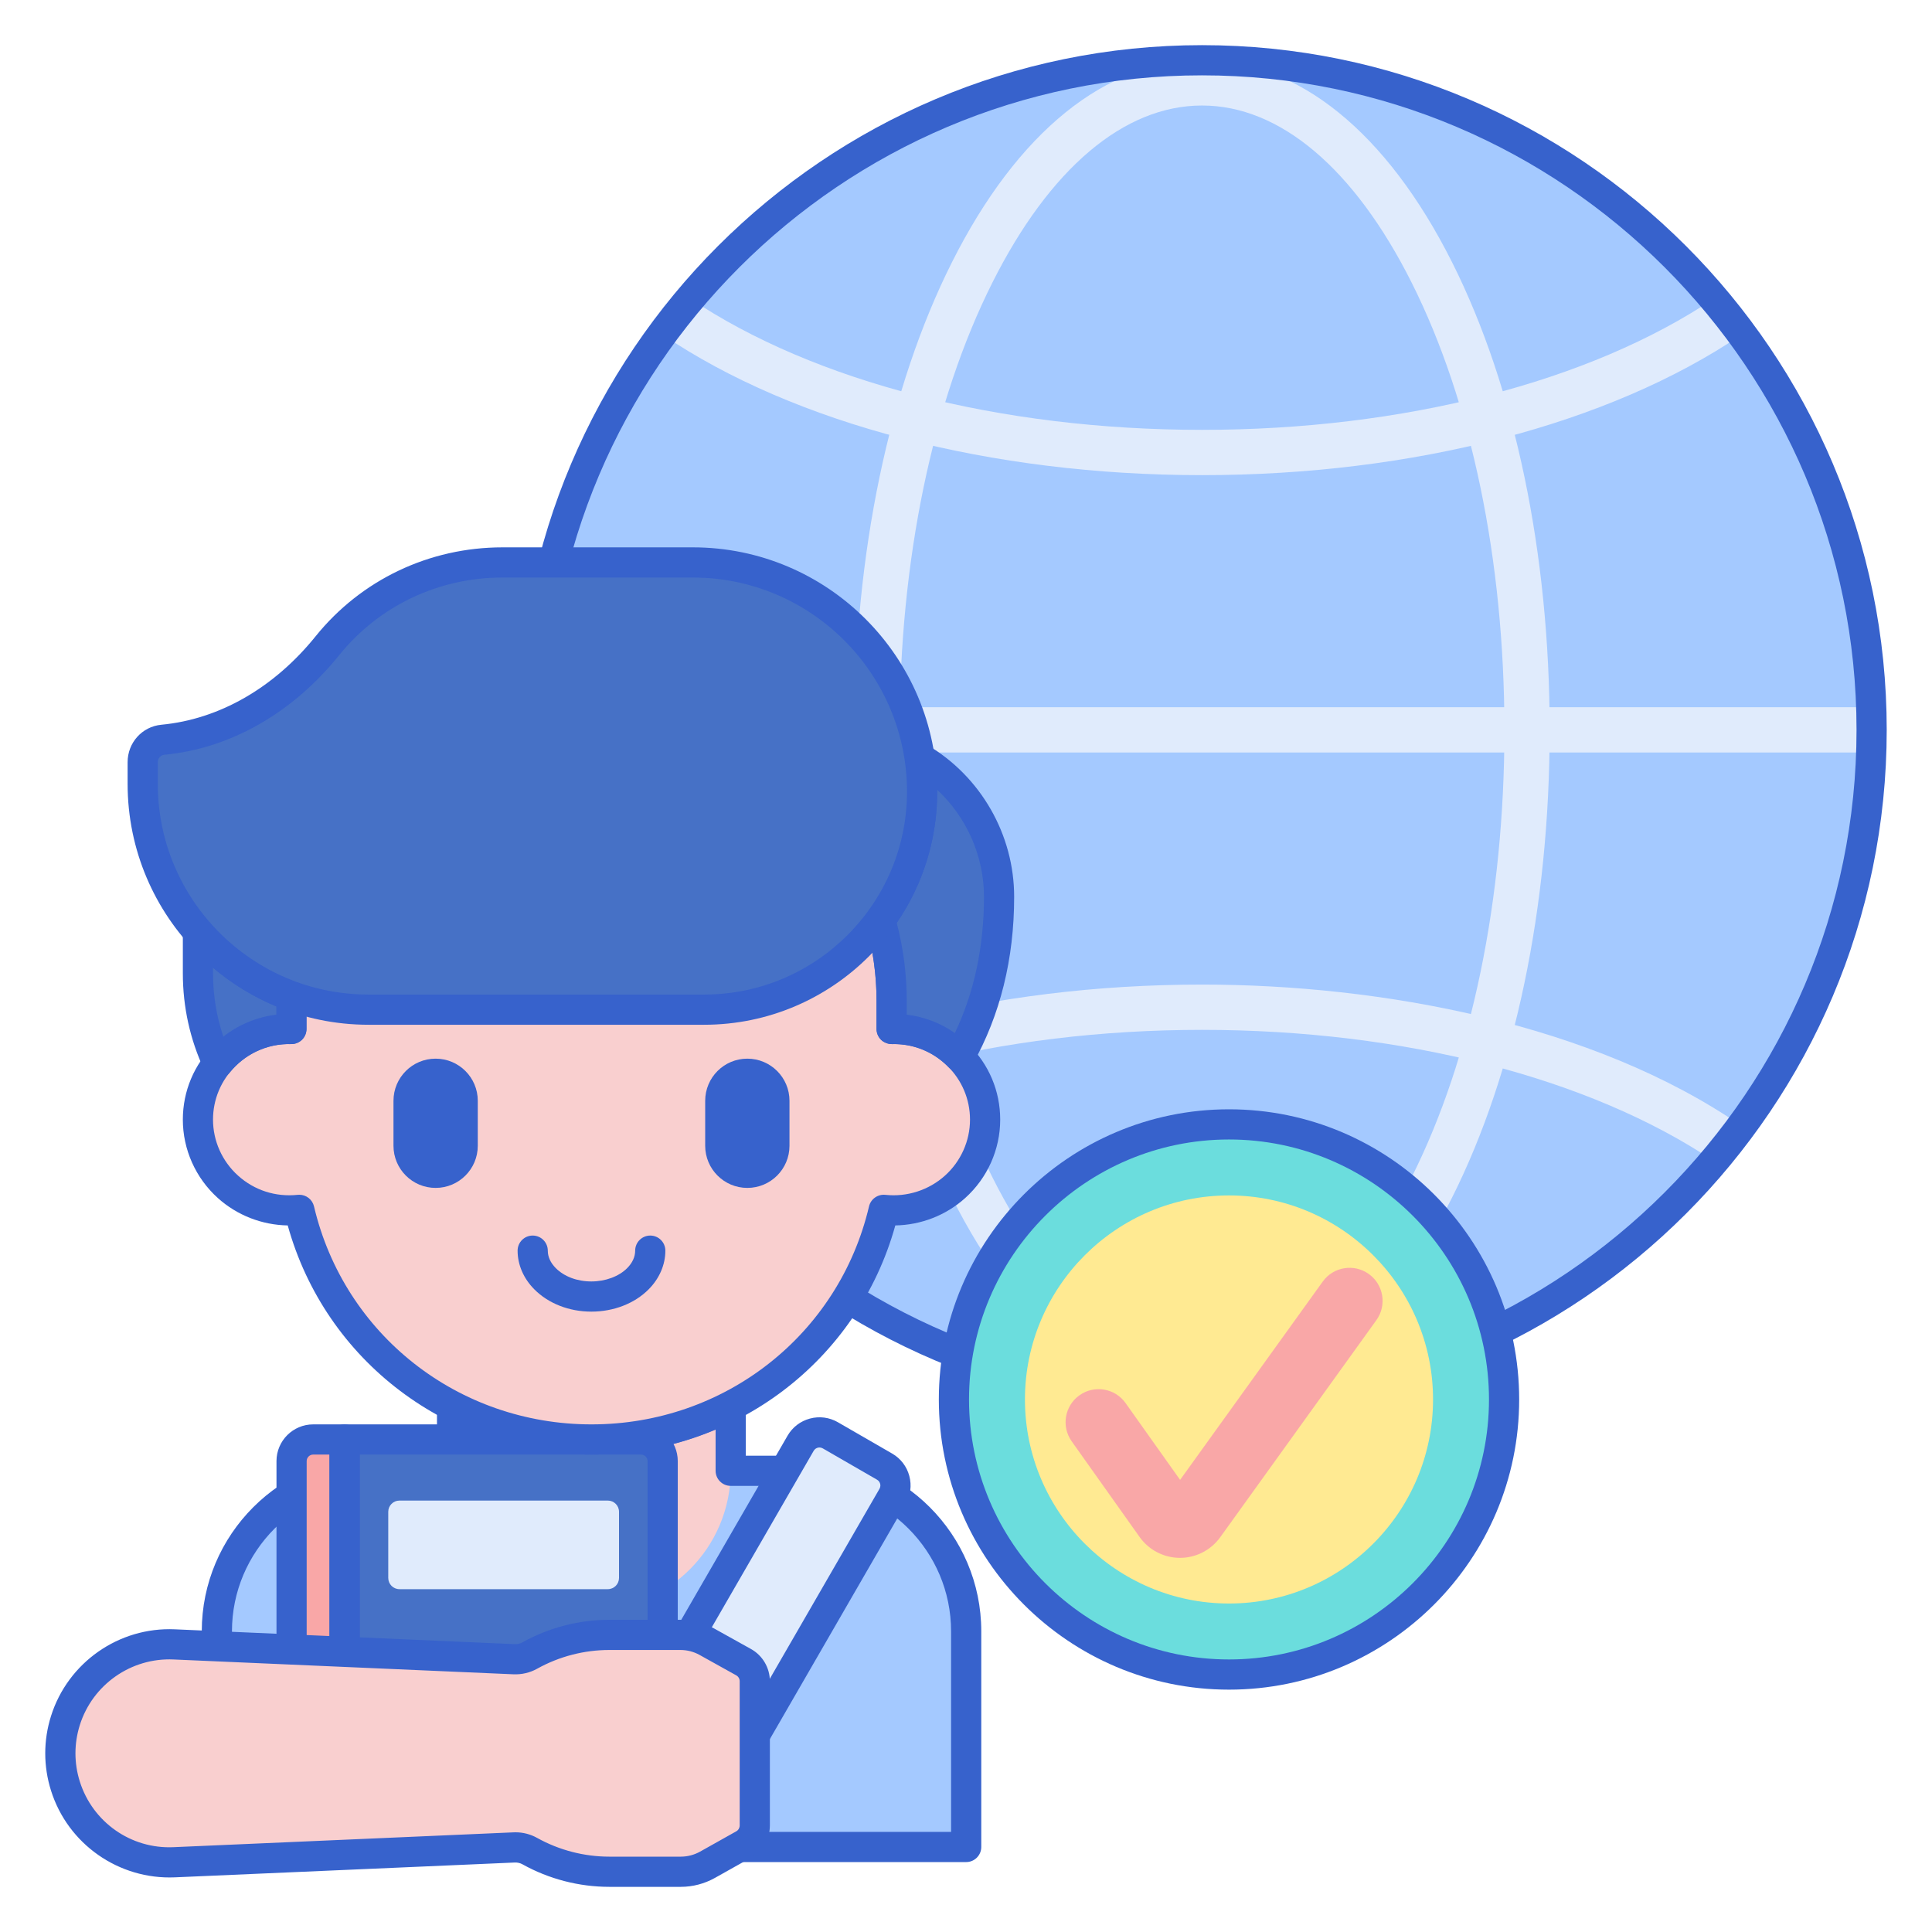 <?xml version="1.0" encoding="utf-8"?>
<!-- Generator: Adobe Illustrator 22.1.0, SVG Export Plug-In . SVG Version: 6.00 Build 0)  -->
<svg version="1.1" id="Layer_1" xmlns="http://www.w3.org/2000/svg" xmlns:xlink="http://www.w3.org/1999/xlink" x="0px" y="0px"
	 viewBox="0 0 256 256" style="enable-background:new 0 0 256 256;" xml:space="preserve">
<style type="text/css">
	.st0{fill:#E0EBFC;}
	.st1{fill:#3762CC;}
	.st2{fill:#4671C6;}
	.st3{fill:#6BDDDD;}
	.st4{fill:#F9A7A7;}
	.st5{fill:#A4C9FF;}
	.st6{fill:#FFEA92;}
	.st7{fill:#F9CFCF;}
	.st8{fill:#FFE164;}
	.st9{fill:#FFDC85;}
	.st10{fill:#FFEA94;}
	.st11{fill:#B9BEFC;}
	.st12{fill:#EAA97D;}
</style>
<g>
	<g>
		<circle class="st5" cx="159.273" cy="96.71" r="88.727"/>
	</g>
	<g>
		<path class="st0" d="M159.273,185.452c-12.696,0-24.463-9.505-33.133-26.764c-8.34-16.604-12.933-38.612-12.933-61.971
			s4.594-45.367,12.933-61.97c8.67-17.259,20.437-26.764,33.133-26.764s24.463,9.505,33.133,26.764
			c8.34,16.603,12.933,38.611,12.933,61.97s-4.594,45.367-12.933,61.971C183.737,175.947,171.97,185.452,159.273,185.452z
			 M159.273,13.981c-10.312,0-20.175,8.331-27.774,23.459c-7.929,15.784-12.295,36.835-12.295,59.278s4.366,43.495,12.295,59.279
			c7.599,15.128,17.463,23.459,27.774,23.459s20.175-8.331,27.774-23.459c7.929-15.784,12.295-36.836,12.295-59.279
			s-4.366-43.494-12.295-59.278C179.449,22.312,169.585,13.981,159.273,13.981z"/>
	</g>
	<g>
		<path class="st0" d="M70.602,93.71c-0.033,0.997-0.056,1.996-0.056,3c0,1.005,0.023,2.004,0.056,3h177.342
			c0.033-0.996,0.056-1.995,0.056-3c0-1.004-0.023-2.003-0.056-3H70.602z"/>
	</g>
	<g>
		<path class="st0" d="M91.42,39.547c-1.294,1.534-2.536,3.112-3.725,4.732l0.153,0.103c17.446,11.806,43.48,18.577,71.426,18.577
			c27.944,0,53.979-6.771,71.426-18.577l0.153-0.103c-1.189-1.621-2.431-3.198-3.725-4.732h0
			c-16.479,11.065-41.188,17.412-67.853,17.412C132.607,56.96,107.898,50.613,91.42,39.547z"/>
	</g>
	<g>
		<path class="st0" d="M87.848,149.038l-0.154,0.102c1.189,1.621,2.432,3.199,3.726,4.734
			c16.478-11.066,41.187-17.413,67.854-17.413c26.665,0,51.374,6.347,67.853,17.412c1.274-1.51,2.498-3.063,3.67-4.657
			c-19.673-13.587-47.851-18.755-71.523-18.755C131.328,130.461,105.294,137.232,87.848,149.038z"/>
	</g>
	<g>
		<path class="st1" d="M159.273,187.438c-50.027,0-90.728-40.7-90.728-90.728c0-50.026,40.7-90.727,90.728-90.727
			C209.3,5.983,250,46.684,250,96.71C250,146.737,209.3,187.438,159.273,187.438z M159.273,9.983
			c-47.821,0-86.728,38.905-86.728,86.727s38.906,86.728,86.728,86.728S246,144.531,246,96.71S207.095,9.983,159.273,9.983z"/>
	</g>
	<g>
		<path class="st5" d="M128.023,244.735H28.735v-28.573c0-11.75,9.526-21.276,21.276-21.276h56.736
			c11.75,0,21.276,9.526,21.276,21.276V244.735z"/>
	</g>
	<g>
		<path class="st7" d="M78.379,190.737c-6.673,0-12.957-1.636-18.478-4.515v8.664v0.002c0,10.195,8.265,18.46,18.46,18.46h0
			c10.195,0,18.46-8.265,18.46-18.46v-0.002v-8.645C91.309,189.109,85.038,190.737,78.379,190.737z"/>
	</g>
	<g>
		<path class="st1" d="M128.023,246.734H28.735c-1.104,0-2-0.896-2-2v-28.572c0-12.835,10.441-23.276,23.276-23.276h7.89v-6.664
			c0-0.699,0.365-1.348,0.963-1.71c0.6-0.363,1.344-0.387,1.962-0.063c5.456,2.846,11.362,4.289,17.553,4.289
			c6.178,0,12.072-1.437,17.52-4.271c0.62-0.321,1.363-0.297,1.961,0.064c0.597,0.363,0.962,1.011,0.962,1.71v6.645h7.926
			c12.835,0,23.276,10.441,23.276,23.276v28.572C130.023,245.839,129.128,246.734,128.023,246.734z M30.735,242.734h95.288v-26.572
			c0-10.629-8.647-19.276-19.276-19.276h-9.926c-1.104,0-2-0.896-2-2v-5.493c-5.172,2.195-10.795,3.345-16.442,3.345
			c-5.66,0-11.296-1.155-16.478-3.36v5.509c0,1.104-0.896,2-2,2h-9.89c-10.629,0-19.276,8.647-19.276,19.276V242.734z"/>
	</g>
	<g>
		<path class="st0" d="M75.2,244.735h16.246l26.822-46.456c0.797-1.38,0.324-3.145-1.056-3.942l-7.186-4.149
			c-1.38-0.797-3.145-0.324-3.942,1.056L75.2,244.735z"/>
	</g>
	<g>
		<path class="st1" d="M91.446,246.734H75.2c-0.715,0-1.375-0.381-1.732-1c-0.356-0.619-0.356-1.381,0-2l30.883-53.49
			c0.652-1.13,1.706-1.939,2.968-2.276c1.261-0.34,2.576-0.165,3.707,0.487l7.186,4.148c1.13,0.652,1.939,1.706,2.276,2.968
			c0.338,1.261,0.165,2.577-0.487,3.707l-26.821,46.456C92.821,246.354,92.161,246.734,91.446,246.734z M78.664,242.734h11.628
			l26.243-45.456c0.16-0.276,0.124-0.54,0.089-0.672c-0.035-0.133-0.137-0.379-0.413-0.538l-7.186-4.148
			c-0.275-0.16-0.539-0.126-0.672-0.089c-0.133,0.035-0.379,0.137-0.538,0.413L78.664,242.734z"/>
	</g>
	<g>
		<path class="st2" d="M87.807,244.735H45.661v-53.998h39.281c1.583,0,2.866,1.283,2.866,2.866V244.735z"/>
	</g>
	<g>
		<path class="st4" d="M45.661,244.735h-7.024v-51.132c0-1.583,1.283-2.866,2.866-2.866h4.159V244.735z"/>
	</g>
	<g>
		<path class="st0" d="M80.539,210.572h-27.61c-0.819,0-1.483-0.664-1.483-1.483v-8.772c0-0.819,0.664-1.483,1.483-1.483h27.61
			c0.819,0,1.483,0.664,1.483,1.483v8.772C82.022,209.908,81.358,210.572,80.539,210.572z"/>
	</g>
	<g>
		<path class="st1" d="M87.808,246.734H45.66c-1.104,0-2-0.896-2-2v-53.997c0-1.104,0.896-2,2-2h39.282
			c2.683,0,4.865,2.183,4.865,4.865v51.132C89.808,245.839,88.912,246.734,87.808,246.734z M47.66,242.734h38.147v-49.132
			c0-0.478-0.388-0.865-0.865-0.865H47.66V242.734z"/>
	</g>
	<g>
		<path class="st1" d="M45.66,246.734h-7.024c-1.104,0-2-0.896-2-2v-51.132c0-2.683,2.183-4.865,4.866-4.865h4.158
			c1.104,0,2,0.896,2,2v53.997C47.66,245.839,46.765,246.734,45.66,246.734z M40.636,242.734h3.024v-49.997h-2.158
			c-0.478,0-0.866,0.388-0.866,0.865V242.734z"/>
	</g>
	<g>
		<path class="st7" d="M100.012,241.884v-19.116c0-1.049-0.568-2.016-1.485-2.526l-4.853-2.701
			c-1.075-0.598-2.284-0.912-3.514-0.912h-9.416c-3.69,0-7.319,0.942-10.543,2.736l-0.003,0.001
			c-0.628,0.349-1.34,0.518-2.058,0.487l-45.062-1.965c-6.534-0.285-12.445,3.855-14.41,10.093h0c-0.89,2.826-0.89,5.857,0,8.683h0
			c1.965,6.238,7.876,10.378,14.41,10.093l45.064-1.965c0.718-0.031,1.431,0.137,2.058,0.487h0
			c3.224,1.794,6.853,2.736,10.543,2.736h9.465c1.238,0,2.455-0.318,3.535-0.924l4.791-2.687
			C99.447,243.894,100.012,242.93,100.012,241.884z"/>
	</g>
	<g>
		<path class="st1" d="M90.209,250.017h-9.466c-4.021,0-8.003-1.033-11.516-2.989c-0.305-0.169-0.651-0.245-0.999-0.235
			l-45.064,1.965c-7.426,0.315-14.171-4.401-16.403-11.49c-1.02-3.233-1.02-6.651,0-9.886c2.233-7.088,8.989-11.816,16.403-11.489
			l45.063,1.965c0.341,0.014,0.68-0.063,0.981-0.227c0.007-0.004,0.014-0.008,0.02-0.012c3.515-1.955,7.497-2.988,11.516-2.988
			h9.417c1.565,0,3.117,0.402,4.486,1.164l4.853,2.702c1.55,0.861,2.513,2.498,2.513,4.272v19.116c0,1.768-0.958,3.402-2.499,4.266
			l-4.79,2.687C93.346,249.608,91.785,250.017,90.209,250.017z M68.312,242.79c1.001,0,1.985,0.255,2.861,0.743
			c2.919,1.624,6.229,2.483,9.57,2.483h9.466c0.893,0,1.777-0.231,2.558-0.668l4.79-2.688c0.281-0.157,0.455-0.455,0.455-0.776
			v-19.116c0-0.322-0.175-0.62-0.457-0.777l-4.854-2.702c-0.775-0.431-1.654-0.659-2.541-0.659h-9.417
			c-3.331,0-6.632,0.854-9.547,2.471c-0.01,0.006-0.019,0.011-0.028,0.017c-0.952,0.527-2.029,0.778-3.115,0.735l-45.063-1.965
			c-5.614-0.257-10.726,3.33-12.415,8.695c-0.771,2.447-0.771,5.035,0,7.481c1.69,5.364,6.761,8.954,12.415,8.696l45.064-1.965
			C68.141,242.792,68.226,242.79,68.312,242.79z"/>
	</g>
	<g>
		<circle class="st3" cx="162.849" cy="185.437" r="36.45"/>
	</g>
	<g>
		<path class="st6" d="M162.849,212.474c-14.908,0-27.038-12.129-27.038-27.037c0-14.908,12.129-27.037,27.038-27.037
			s27.037,12.129,27.037,27.037C189.886,200.345,177.758,212.474,162.849,212.474z"/>
	</g>
	<g>
		<path class="st1" d="M162.85,223.887c-21.201,0-38.45-17.248-38.45-38.449s17.249-38.45,38.45-38.45s38.449,17.249,38.449,38.45
			S184.051,223.887,162.85,223.887z M162.85,150.987c-18.996,0-34.45,15.454-34.45,34.45c0,18.995,15.454,34.449,34.45,34.449
			c18.995,0,34.449-15.454,34.449-34.449C197.299,166.441,181.845,150.987,162.85,150.987z"/>
	</g>
	<g>
		<path class="st4" d="M156.357,206.425c-0.007,0-0.014,0-0.02,0c-2.116-0.006-4.111-1.04-5.334-2.766l-8.999-12.676
			c-1.399-1.972-0.936-4.704,1.036-6.104c1.973-1.401,4.705-0.934,6.104,1.035l7.226,10.178l18.901-26.278
			c1.412-1.963,4.148-2.409,6.11-0.998c1.962,1.412,2.409,4.148,0.997,6.11l-20.69,28.765
			C160.457,205.404,158.465,206.425,156.357,206.425z"/>
	</g>
	<g>
		<path class="st7" d="M118.148,136.348v-3.724c0-21.766-17.805-39.41-39.768-39.41l0,0c-21.963,0-39.768,17.644-39.768,39.41v3.724
			c-6.905-0.14-12.384,5.361-12.384,12.011c0,7.101,6.199,12.717,13.434,11.952c4.104,17.436,19.876,30.427,38.718,30.427
			c18.843,0,34.614-12.992,38.718-30.427c7.226,0.764,13.434-4.842,13.434-11.952C130.532,141.706,125.049,136.208,118.148,136.348z
			"/>
	</g>
	<g>
		<path class="st1" d="M78.354,173.798C78.353,173.798,78.353,173.798,78.354,173.798c-2.939,0-5.692-1.077-7.555-2.955
			c-1.428-1.438-2.214-3.258-2.214-5.125c0-1.104,0.896-2,2-2s2,0.896,2,2c0,0.815,0.364,1.613,1.053,2.308
			c1.117,1.127,2.836,1.772,4.715,1.772h0.001c1.878,0,3.656-0.662,4.757-1.771c0.688-0.694,1.053-1.492,1.053-2.309
			c0-1.104,0.896-2,2-2s2,0.896,2,2c0,1.867-0.786,3.688-2.214,5.126C84.087,172.721,81.318,173.798,78.354,173.798z"/>
	</g>
	<g>
		<path class="st1" d="M99.026,157.404L99.026,157.404c-3.084,0-5.585-2.5-5.585-5.585v-5.957c0-3.084,2.5-5.585,5.585-5.585h0
			c3.084,0,5.585,2.5,5.585,5.585v5.957C104.611,154.904,102.11,157.404,99.026,157.404z"/>
	</g>
	<g>
		<path class="st1" d="M57.723,157.404L57.723,157.404c-3.084,0-5.585-2.5-5.585-5.585v-5.957c0-3.084,2.5-5.585,5.585-5.585h0
			c3.084,0,5.585,2.5,5.585,5.585v5.957C63.308,154.904,60.808,157.404,57.723,157.404z"/>
	</g>
	<g>
		<path class="st1" d="M78.38,192.737c-18.951,0-35.271-12.402-40.254-30.36c-3.41-0.058-6.71-1.336-9.257-3.628
			c-2.95-2.654-4.642-6.441-4.642-10.391c0-3.779,1.493-7.324,4.204-9.981c2.243-2.198,5.094-3.557,8.18-3.928v-1.825
			c0-22.834,18.737-41.41,41.769-41.41c23.03,0,41.768,18.576,41.768,41.41v1.825c3.086,0.371,5.936,1.729,8.18,3.929
			c2.711,2.656,4.204,6.201,4.204,9.98c0,3.949-1.691,7.736-4.641,10.39c-2.547,2.292-5.848,3.57-9.258,3.629
			C113.649,180.335,97.33,192.737,78.38,192.737z M39.663,158.311c0.917,0,1.73,0.631,1.945,1.542
			c4.003,17.007,19.124,28.885,36.771,28.885c17.646,0,32.768-11.878,36.771-28.885c0.231-0.981,1.161-1.633,2.158-1.531
			c2.881,0.311,5.768-0.622,7.907-2.547c2.106-1.896,3.315-4.599,3.315-7.416c0-2.695-1.066-5.226-3.004-7.124
			c-1.957-1.919-4.523-2.973-7.34-2.887c-0.485,0.005-1.056-0.195-1.439-0.571c-0.385-0.376-0.601-0.892-0.601-1.429v-3.724
			c0-20.628-16.942-37.41-37.768-37.41s-37.769,16.782-37.769,37.41v3.724c0,0.537-0.217,1.053-0.601,1.429
			s-0.925,0.581-1.439,0.571c-2.78-0.086-5.383,0.969-7.34,2.886c-1.938,1.898-3.004,4.429-3.004,7.125
			c0,2.817,1.209,5.521,3.317,7.417c2.169,1.952,4.979,2.855,7.905,2.546C39.521,158.314,39.593,158.311,39.663,158.311z"/>
	</g>
	<g>
		<path class="st2" d="M38.611,136.348v-3.724c0-0.213,0.013-0.423,0.016-0.636c-4.835-1.757-9.093-4.718-12.4-8.53v5.513
			c0,4.262,0.946,8.301,2.63,11.928C31.113,138.078,34.619,136.267,38.611,136.348z"/>
	</g>
	<g>
		<path class="st2" d="M116.646,121.903c0.971,3.41,1.502,7.003,1.502,10.721v3.724c3.567-0.072,6.747,1.369,8.994,3.69
			c3.398-6.061,5.24-13.112,5.24-21.209c0-7.839-4.23-14.685-10.529-18.394c0.215,1.459,0.33,2.951,0.33,4.47
			C122.183,111.261,120.126,117.134,116.646,121.903z"/>
	</g>
	<g>
		<path class="st1" d="M28.857,142.899c-0.079,0-0.159-0.005-0.239-0.015c-0.688-0.082-1.283-0.515-1.574-1.143
			c-1.869-4.023-2.816-8.32-2.816-12.771v-5.513c0-0.835,0.519-1.582,1.301-1.874c0.779-0.291,1.662-0.067,2.21,0.563
			c3.111,3.587,7.112,6.34,11.572,7.961c0.8,0.291,1.328,1.057,1.316,1.907l-0.016,0.608v3.724c0,0.537-0.217,1.053-0.601,1.429
			s-0.925,0.581-1.44,0.571c-3.167-0.075-6.169,1.32-8.15,3.801C30.038,142.626,29.461,142.899,28.857,142.899z M28.228,128.233
			v0.737c0,2.887,0.459,5.698,1.367,8.392c2.019-1.594,4.433-2.6,7.017-2.913v-1.1C33.57,132.086,30.738,130.354,28.228,128.233z"/>
	</g>
	<g>
		<path class="st1" d="M127.143,142.037c-0.538,0-1.058-0.217-1.437-0.608c-1.932-1.993-4.517-3.084-7.302-3.084
			c-0.071,0-0.144,0.001-0.217,0.003c-0.485,0.005-1.056-0.195-1.439-0.571s-0.601-0.892-0.601-1.429v-3.724
			c0-3.431-0.479-6.854-1.426-10.173c-0.168-0.592-0.055-1.229,0.309-1.727c3.371-4.619,5.153-10.09,5.153-15.82
			c0-1.381-0.104-2.787-0.309-4.18c-0.112-0.762,0.223-1.521,0.862-1.95c0.637-0.431,1.468-0.455,2.131-0.064
			c7.102,4.182,11.514,11.891,11.514,20.118c0,8.219-1.849,15.683-5.495,22.187c-0.309,0.552-0.859,0.924-1.486,1.006
			C127.314,142.031,127.229,142.037,127.143,142.037z M120.147,134.448c2.313,0.278,4.485,1.111,6.375,2.438
			c2.563-5.378,3.859-11.44,3.859-18.059c0-5.411-2.305-10.553-6.199-14.177c0.001,0.085,0.001,0.169,0.001,0.253
			c0,6.258-1.851,12.247-5.36,17.383c0.879,3.384,1.324,6.855,1.324,10.337V134.448z"/>
	</g>
	<g>
		<path class="st2" d="M43.385,85.56C37.7,92.61,30.064,97.221,21.571,98.024c-1.518,0.143-2.662,1.446-2.662,2.971l0,2.87
			c0,16.525,13.396,29.922,29.922,29.922h44.471c15.951,0,28.882-12.931,28.882-28.882v0c0-16.777-13.601-30.378-30.378-30.378
			H66.585C57.585,74.527,49.034,78.554,43.385,85.56z"/>
	</g>
	<g>
		<path class="st1" d="M93.302,135.786H48.831c-17.602,0-31.922-14.32-31.922-31.922v-2.869c0-2.588,1.923-4.722,4.474-4.963
			c7.67-0.724,14.931-4.889,20.445-11.729l0,0c6.036-7.484,15.06-11.776,24.757-11.776h25.221c17.854,0,32.378,14.524,32.378,32.377
			C124.184,121.933,110.33,135.786,93.302,135.786z M44.941,86.815c-6.197,7.686-14.43,12.373-23.183,13.199
			c-0.476,0.045-0.85,0.476-0.85,0.98v2.869c0,15.396,12.525,27.922,27.922,27.922h44.471c14.822,0,26.882-12.06,26.882-26.882
			c0-15.647-12.73-28.377-28.378-28.377H66.585C58.104,76.527,50.215,80.277,44.941,86.815L44.941,86.815z"/>
	</g>
</g>
</svg>
